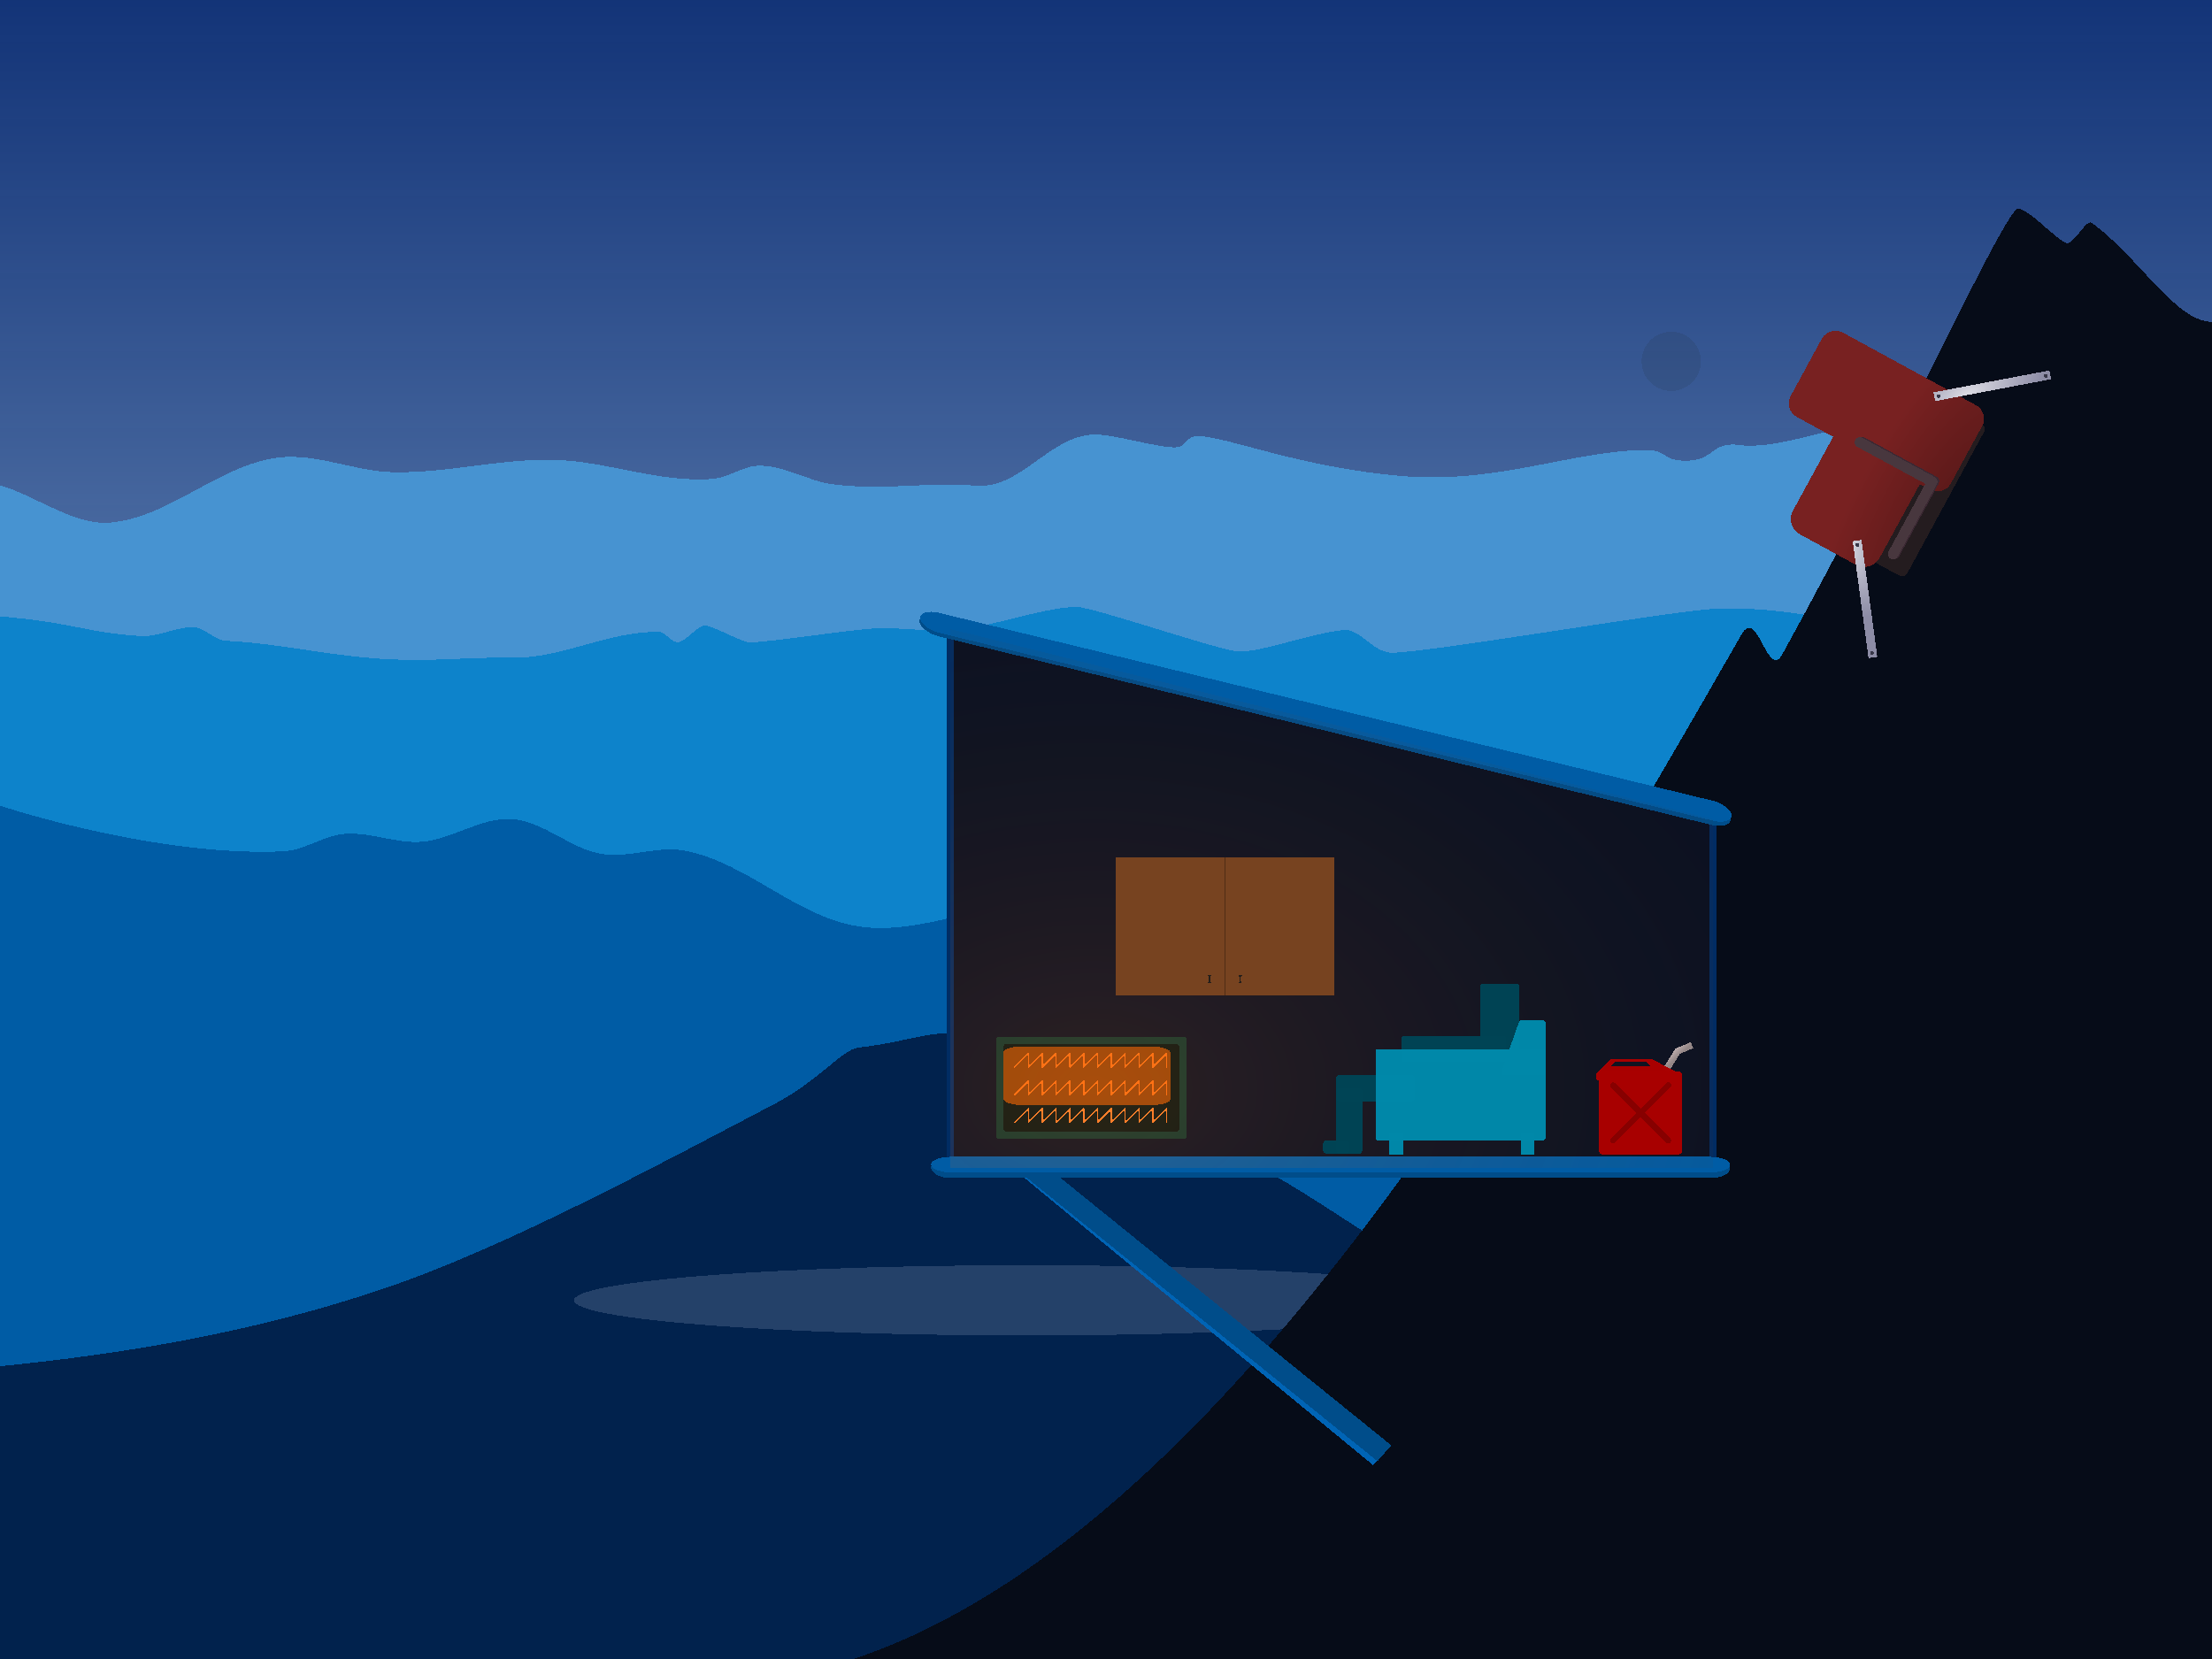 <?xml version="1.0" encoding="UTF-8" standalone="no"?>
<!-- Created with Inkscape (http://www.inkscape.org/) -->

<svg
   xmlns:dc="http://purl.org/dc/elements/1.1/"
   xmlns:cc="http://creativecommons.org/ns#"
   xmlns:rdf="http://www.w3.org/1999/02/22-rdf-syntax-ns#"
   xmlns:svg="http://www.w3.org/2000/svg"
   xmlns="http://www.w3.org/2000/svg"
   xmlns:xlink="http://www.w3.org/1999/xlink"
   xmlns:sodipodi="http://sodipodi.sourceforge.net/DTD/sodipodi-0.dtd"
   xmlns:inkscape="http://www.inkscape.org/namespaces/inkscape"
   width="1600"
   height="1200"
   viewBox="0 0 423.333 317.5"
   version="1.1"
   id="svg8"
   sodipodi:docname="scene.svg"
   inkscape:version="0.92+devel unknown"
   shape-rendering="crispEdges"
   inkscape:export-filename="/home/mwc/projects/in-orange-light/src/images/backdrop.png"
   inkscape:export-xdpi="96"
   inkscape:export-ydpi="96">
  <defs
     id="defs2">
    <linearGradient
       id="linearGradient4442"
       inkscape:collect="always">
      <stop
         id="stop4438"
         offset="0"
         style="stop-color:#948787;stop-opacity:1" />
      <stop
         id="stop4440"
         offset="1"
         style="stop-color:#c8b7b7;stop-opacity:1" />
    </linearGradient>
    <linearGradient
       inkscape:collect="always"
       id="linearGradient4419">
      <stop
         style="stop-color:#948787;stop-opacity:1"
         offset="0"
         id="stop4415" />
      <stop
         style="stop-color:#c8b7b7;stop-opacity:0.992"
         offset="1"
         id="stop4417" />
    </linearGradient>
    <linearGradient
       inkscape:collect="always"
       id="linearGradient6052">
      <stop
         style="stop-color:#ff7f2a;stop-opacity:0.148"
         offset="0"
         id="stop6048" />
      <stop
         style="stop-color:#130e0e;stop-opacity:0;"
         offset="1"
         id="stop6050" />
    </linearGradient>
    <linearGradient
       inkscape:collect="always"
       id="linearGradient4771">
      <stop
         style="stop-color:#561818;stop-opacity:1"
         offset="0"
         id="stop4767" />
      <stop
         style="stop-color:#782121;stop-opacity:1"
         offset="1"
         id="stop4769" />
    </linearGradient>
    <linearGradient
       inkscape:collect="always"
       id="linearGradient4740-6">
      <stop
         style="stop-color:#dbdbe3;stop-opacity:1"
         offset="0"
         id="stop4736" />
      <stop
         style="stop-color:#8c8ca5;stop-opacity:1"
         offset="1"
         id="stop4738" />
    </linearGradient>
    <linearGradient
       inkscape:collect="always"
       id="linearGradient4273">
      <stop
         style="stop-color:#04276f;stop-opacity:0.941"
         offset="0"
         id="stop4269" />
      <stop
         style="stop-color:#8aaad1;stop-opacity:1"
         offset="1"
         id="stop4271" />
    </linearGradient>
    <linearGradient
       inkscape:collect="always"
       xlink:href="#linearGradient4273"
       id="linearGradient4275"
       x1="205.619"
       y1="-20.5"
       x2="205.619"
       y2="201.769"
       gradientUnits="userSpaceOnUse" />
    <filter
       inkscape:collect="always"
       style="color-interpolation-filters:sRGB"
       id="filter4378"
       x="-0.024"
       width="1.049"
       y="-0.344"
       height="1.689">
      <feGaussianBlur
         inkscape:collect="always"
         stdDeviation="1.764"
         id="feGaussianBlur4380" />
    </filter>
    <filter
       inkscape:collect="always"
       style="color-interpolation-filters:sRGB"
       id="filter4427"
       x="-0.003"
       width="1.007"
       y="-0.008"
       height="1.017">
      <feGaussianBlur
         inkscape:collect="always"
         stdDeviation="0.593"
         id="feGaussianBlur4429" />
    </filter>
    <filter
       inkscape:collect="always"
       style="color-interpolation-filters:sRGB"
       id="filter4435"
       x="-0.007"
       width="1.014"
       y="-0.015"
       height="1.03">
      <feGaussianBlur
         inkscape:collect="always"
         stdDeviation="1.254"
         id="feGaussianBlur4437" />
    </filter>
    <filter
       inkscape:collect="always"
       style="color-interpolation-filters:sRGB"
       id="filter4447"
       x="-0.011"
       width="1.023"
       y="-0.02"
       height="1.04">
      <feGaussianBlur
         inkscape:collect="always"
         stdDeviation="1.988"
         id="feGaussianBlur4449" />
    </filter>
    <filter
       inkscape:collect="always"
       style="color-interpolation-filters:sRGB"
       id="filter4459"
       x="-0.003"
       width="1.006"
       y="-0.011"
       height="1.021">
      <feGaussianBlur
         inkscape:collect="always"
         stdDeviation="0.548"
         id="feGaussianBlur4461" />
    </filter>
    <radialGradient
       inkscape:collect="always"
       xlink:href="#linearGradient4740-6"
       id="radialGradient4742"
       cx="356.049"
       cy="144.032"
       fx="356.049"
       fy="144.032"
       r="11.292"
       gradientTransform="matrix(1.351,-0.196,0.08,0.55,-136.556,134.499)"
       gradientUnits="userSpaceOnUse" />
    <radialGradient
       inkscape:collect="always"
       xlink:href="#linearGradient4740-6"
       id="radialGradient4762"
       gradientUnits="userSpaceOnUse"
       gradientTransform="matrix(1.351,-0.196,0.08,0.55,-136.556,134.499)"
       cx="350.837"
       cy="144.436"
       fx="350.837"
       fy="144.436"
       r="11.292" />
    <radialGradient
       inkscape:collect="always"
       xlink:href="#linearGradient4771"
       id="radialGradient4773"
       cx="1414.043"
       cy="358.181"
       fx="1414.043"
       fy="358.181"
       r="70.523"
       gradientTransform="matrix(1.26,-2.258,0.912,0.509,-694.712,3382.134)"
       gradientUnits="userSpaceOnUse" />
    <filter
       inkscape:collect="always"
       style="color-interpolation-filters:sRGB"
       id="filter5742"
       x="-0.029"
       width="1.058"
       y="-0.317"
       height="1.634">
      <feGaussianBlur
         inkscape:collect="always"
         stdDeviation="0.349"
         id="feGaussianBlur5744" />
    </filter>
    <filter
       inkscape:collect="always"
       style="color-interpolation-filters:sRGB"
       id="filter5746"
       x="-0.029"
       width="1.058"
       y="-0.317"
       height="1.634">
      <feGaussianBlur
         inkscape:collect="always"
         stdDeviation="0.349"
         id="feGaussianBlur5748" />
    </filter>
    <filter
       inkscape:collect="always"
       style="color-interpolation-filters:sRGB"
       id="filter5750"
       x="-0.029"
       width="1.058"
       y="-0.317"
       height="1.634">
      <feGaussianBlur
         inkscape:collect="always"
         stdDeviation="0.349"
         id="feGaussianBlur5752" />
    </filter>
    <filter
       inkscape:collect="always"
       style="color-interpolation-filters:sRGB"
       id="filter5942"
       x="-0.748"
       width="2.496"
       y="-1.496"
       height="3.991">
      <feGaussianBlur
         inkscape:collect="always"
         stdDeviation="10.468"
         id="feGaussianBlur5944" />
    </filter>
    <radialGradient
       inkscape:collect="always"
       xlink:href="#linearGradient6052"
       id="radialGradient6054"
       cx="209.423"
       cy="223.244"
       fx="209.423"
       fy="223.244"
       r="72.992"
       gradientTransform="matrix(2.654,-1.0777925e-7,1.0851255e-7,1.866,-346.457,-208.325)"
       gradientUnits="userSpaceOnUse" />
    <linearGradient
       inkscape:collect="always"
       xlink:href="#linearGradient4419"
       id="linearGradient4421"
       x1="168.722"
       y1="329.627"
       x2="169.515"
       y2="329.627"
       gradientUnits="userSpaceOnUse" />
    <linearGradient
       inkscape:collect="always"
       xlink:href="#linearGradient4442"
       id="linearGradient4436"
       gradientUnits="userSpaceOnUse"
       gradientTransform="matrix(1.582,0,1.3942311e-8,1.079,-336.95,5.153)"
       x1="168.518"
       y1="330.736"
       x2="169.65"
       y2="331.044" />
  </defs>
  <sodipodi:namedview
     id="base"
     pagecolor="#000000"
     bordercolor="#666666"
     borderopacity="1.0"
     inkscape:pageopacity="0"
     inkscape:pageshadow="2"
     inkscape:zoom="0.49497475"
     inkscape:cx="293.63774"
     inkscape:cy="559.23467"
     inkscape:document-units="mm"
     inkscape:current-layer="layer4"
     inkscape:document-rotation="0"
     showgrid="false"
     units="px"
     inkscape:snap-global="false"
     inkscape:snap-page="true"
     inkscape:window-width="2560"
     inkscape:window-height="1413"
     inkscape:window-x="0"
     inkscape:window-y="27"
     inkscape:window-maximized="1"
     inkscape:showpageshadow="true"
     borderlayer="true">
    <inkscape:grid
       type="xygrid"
       id="grid4800" />
  </sodipodi:namedview>
  <g
     inkscape:label="sky"
     inkscape:groupmode="layer"
     id="layer1"
     transform="translate(0,20.5)"
     style="display:inline">
    <rect
       style="fill:url(#linearGradient4275);fill-opacity:1;stroke:none;stroke-width:1.106;stroke-linejoin:round"
       id="rect3462"
       width="423.333"
       height="317.5"
       x="6.2172489e-15"
       y="-20.5"
       inkscape:export-xdpi="96"
       inkscape:export-ydpi="96" />
  </g>
  <g
     inkscape:groupmode="layer"
     id="layer6"
     inkscape:label="mountain4"
     style="display:inline">
    <path
       style="fill:#4793d1;fill-opacity:1;stroke:none;stroke-width:2.452;stroke-linejoin:round;filter:url(#filter4447)"
       d="m 0,93.678 c 7.496,-6.106 18.771,6.682 28.405,5.866 11.08,-0.939 20.031,-10.8 31.068,-12.149 6.967,-0.851 13.863,2.54 20.879,2.722 9.886,0.257 19.691,-2.517 29.578,-2.304 9.849,0.212 19.52,4.359 29.34,3.56 2.926,-0.238 5.521,-2.409 8.457,-2.459 4.706,-0.081 9.018,2.878 13.687,3.472 9.65,1.229 16.627,-0.484 26.28,0.253 8.549,0.652 13.802,-9.921 22.416,-9.528 3.553,0.162 10.186,2.196 13.766,2.375 2.755,0.138 2.121,-2.24 4.88,-2.101 5.528,0.278 18.55,5.826 37.197,7.461 17.582,1.542 31.776,-4.869 44.863,-4.839 4.069,0.009 3,1.836 6.858,1.972 5.954,0.21 4.876,-3.66 10.386,-2.922 9.212,1.233 24.695,-7.082 37.368,-5.431 10.865,1.416 20.848,5.198 30.815,8.482 4.796,1.58 5.455,-2.694 10.339,-1.663 4.12,0.87 12.44,4.014 16.75,4.075 l 1e-5,226.978 H 0 Z"
       id="mountain4"
       inkscape:connector-curvature="0"
       sodipodi:nodetypes="caaaaaasssssssssssscccc"
       inkscape:export-xdpi="96"
       inkscape:export-ydpi="96"
       transform="matrix(1.041,0,0,1.025,-8.587,-2.012)" />
  </g>
  <g
     inkscape:groupmode="layer"
     id="layer5"
     inkscape:label="mountain3"
     style="display:inline">
    <path
       style="fill:#0d83cb;fill-opacity:1;stroke:none;stroke-width:2.182;stroke-linejoin:round;filter:url(#filter4435)"
       d="m 0,116.505 c 21.586,1.045 22.762,3.577 34.25,4.219 3.257,0.182 6.382,-1.795 9.798,-1.637 1.635,0.076 3.955,2.448 5.624,2.52 10.382,0.445 20.742,3.272 32.252,3.53 8.609,0.193 11.47,-0.457 20.555,-0.375 9.424,0.085 16.985,-4.821 26.826,-4.834 1.372,-0.002 2.168,1.933 3.547,1.931 1.478,-0.003 3.495,-3.078 4.98,-3.082 1.554,-0.004 6.708,3.127 8.269,3.122 3.883,-0.011 19.899,-2.619 23.814,-2.638 5.034,-0.025 7.407,0.483 12.439,0.454 6.242,-0.037 17.538,-4.388 23.762,-4.434 3.119,-0.023 26.836,8.353 29.938,8.334 4.83,-0.029 12.382,-3.248 19.212,-4.011 3.113,-0.348 5.36,4.364 9.104,4.233 8.441,-0.294 51.57,-7.923 59.446,-8.223 20.507,-0.782 38.952,8.092 52.03,8.004 10.563,-0.071 16.465,-5.909 22.384,-6.65 4.282,-0.536 9.117,2.914 11.756,2.732 8.003,-0.553 9.336,-2.412 13.345,-3.196 V 317.5 H 0 Z"
       id="mountain3"
       inkscape:connector-curvature="0"
       sodipodi:nodetypes="cssssssssssssssssssscccc"
       inkscape:export-xdpi="96"
       inkscape:export-ydpi="96"
       transform="matrix(1.041,0,0,1.025,-8.587,-2.012)" />
  </g>
  <g
     inkscape:groupmode="layer"
     id="layer4"
     inkscape:label="mountain2"
     style="display:inline">
    <path
       style="fill:#005ca5;fill-opacity:1;stroke:none;stroke-width:2.25;stroke-linejoin:round;filter:url(#filter4427)"
       d="m 0,149.444 c 12.805,5.17 39.86,12.434 60.297,11.478 3.897,-0.182 7.358,-2.905 11.244,-3.252 4.726,-0.422 9.426,1.818 14.158,1.47 5.693,-0.418 10.894,-4.594 16.591,-4.24 5.904,0.367 10.686,5.501 16.518,6.488 5.029,0.85 10.279,-1.553 15.29,-0.6 11.49,2.187 20.541,12.414 32.106,14.16 11.746,1.773 23.57,-5.218 35.398,-4.118 3.318,0.308 6.227,2.675 9.547,2.966 3.129,0.274 6.246,-1.684 9.349,-1.189 15.915,2.537 28.712,14.754 43.688,20.707 4.023,1.599 8.498,2.041 12.352,4.014 5.722,2.93 9.837,8.463 15.557,11.398 11.29,5.792 23.847,8.856 36.184,11.822 31.186,7.498 95.055,14.961 95.055,14.961 l 1e-5,81.991 H 0 Z"
       id="mountain2"
       inkscape:connector-curvature="0"
       sodipodi:nodetypes="csssssssssssssscccc"
       inkscape:export-xdpi="96"
       inkscape:export-ydpi="96"
       transform="matrix(1.041,0,0,1.025,-8.587,-2.012)" />
  </g>
  <g
     inkscape:groupmode="layer"
     id="layer3"
     inkscape:label="mountain1"
     style="display:inline">
    <path
       style="fill:#01224d;fill-opacity:1;stroke:none;stroke-width:1.923;stroke-linejoin:round;filter:url(#filter4459)"
       d="m 0,257.824 c 28.035,-2.384 54.26,-6.703 79.878,-15.636 22.008,-7.675 50.374,-23.265 70.911,-34.185 7.968,-4.237 12.312,-10.098 15.275,-10.439 10.625,-1.225 14.355,-4.105 21.631,-1.778 8.278,2.647 25.456,9.533 52.564,24.362 12.687,6.94 34.872,23.732 45.984,27.852 43.933,16.286 137.09,31.055 137.09,31.055 l -2e-5,38.446 H 0 Z"
       id="mountain1"
       inkscape:connector-curvature="0"
       sodipodi:nodetypes="csssssscccc"
       inkscape:export-xdpi="96"
       inkscape:export-ydpi="96"
       transform="matrix(1.041,0,0,1.025,-8.587,-2.012)" />
  </g>
  <g
     inkscape:groupmode="layer"
     id="layer7"
     inkscape:label="clouds"
     style="display:inline">
    <path
       style="fill:#c9d7f2;fill-opacity:0.176;stroke:none;stroke-width:0.882;stroke-linejoin:round;filter:url(#filter4378)"
       d="m 218.19,180.91 c 2e-5,3.395 -38.807,6.147 -86.679,6.147 -47.871,0 -86.679,-2.752 -86.679,-6.147 -6e-6,-1.393 6.534,-2.678 17.546,-3.708 15.827,-1.481 40.904,-2.438 69.133,-2.438 47.871,0 86.679,2.752 86.679,6.147 z"
       id="path4319"
       inkscape:connector-curvature="0"
       sodipodi:nodetypes="cscssc"
       transform="matrix(1,0,0,1.093,65.016,51.12)"
       inkscape:export-xdpi="96"
       inkscape:export-ydpi="96" />
  </g>
  <g
     inkscape:groupmode="layer"
     id="layer2"
     inkscape:label="mountain w/ cable"
     style="display:inline" />
  <g
     inkscape:groupmode="layer"
     id="layer17"
     inkscape:label="mountain w/o cable">
    <g
       style="display:inline"
       id="g4645"
       inkscape:export-xdpi="96"
       inkscape:export-ydpi="96">
      <path
         style="fill:#060c18;fill-opacity:1;stroke:none;stroke-width:1.013;stroke-linejoin:round"
         d="M 423.333,61.591 V 317.5 l -259.995,10e-6 c 70.093,-23.287 130.149,-126.564 169.981,-196.12 3.052,-5.329 4.973,8.951 7.795,3.822 24.258,-44.079 39.917,-79.523 44.652,-85.019 1.463,-1.463 7.269,5.423 9.715,6.321 1.302,0.478 3.754,-4.61 4.805,-3.864 8.847,6.288 16.043,18.95 23.047,18.95 z"
         id="path4647"
         inkscape:connector-curvature="0"
         sodipodi:nodetypes="cccsscssc"
         inkscape:export-xdpi="96"
         inkscape:export-ydpi="96" />
      <path
         inkscape:export-ydpi="96"
         inkscape:export-xdpi="96"
         sodipodi:nodetypes="cccsscssc"
         inkscape:connector-curvature="0"
         id="rect4290"
         d="M 423.333,61.591 V 317.5 l -259.995,10e-6 c 70.093,-23.287 130.149,-126.564 169.981,-196.12 3.052,-5.329 4.973,8.951 7.795,3.822 24.258,-44.079 39.917,-79.523 44.652,-85.019 1.463,-1.463 7.269,5.423 9.715,6.321 1.302,0.478 3.754,-4.61 4.805,-3.864 8.847,6.288 16.043,18.95 23.047,18.95 z"
         style="fill:#060c18;fill-opacity:1;stroke:none;stroke-width:1.013;stroke-linejoin:round" />
      <path
         inkscape:connector-curvature="0"
         id="path4636"
         d="m 339.65,126.366 -0.764,-0.529 -2.424,-0.133 -0.384,2.585 2.259,0.842 z"
         style="fill:#060c18;fill-opacity:1;stroke:none;stroke-width:0.265px;stroke-linecap:butt;stroke-linejoin:miter;stroke-opacity:1" />
      <path
         inkscape:connector-curvature="0"
         id="path4638"
         d="m 322.149,140.791 -0.538,0.928 1.538,0.201 2.244,-0.684 -0.961,-1.726 -2.078,1.067 z"
         style="fill:#060c18;fill-opacity:1;stroke:none;stroke-width:0.265px;stroke-linecap:butt;stroke-linejoin:miter;stroke-opacity:1" />
    </g>
  </g>
  <g
     inkscape:groupmode="layer"
     id="layer8"
     inkscape:label="cabin"
     style="display:inline">
    <g
       id="cabin"
       inkscape:export-filename="/home/mwc/cabin.png"
       inkscape:export-xdpi="96"
       inkscape:export-ydpi="96">
      <path
         sodipodi:nodetypes="ccccc"
         inkscape:connector-curvature="0"
         id="rect4471"
         d="m 181.842,120.371 145.985,36.385 v 66.815 H 181.842 Z"
         style="fill:#081022;fill-opacity:1;stroke:#012c63;stroke-width:1.401;stroke-linejoin:round;stroke-opacity:1" />
      <rect
         rx="3.673"
         transform="matrix(0.971,0.237,0,1,0,0)"
         ry="1.949"
         y="74.028"
         x="181.214"
         height="3.898"
         width="159.859"
         id="rect4474"
         style="fill:#004d8a;fill-opacity:1;stroke:none;stroke-width:1.117;stroke-linejoin:round" />
      <rect
         transform="matrix(0.772,0.636,-0.657,0.753,0,0)"
         style="fill:#0064b5;fill-opacity:1;stroke:none;stroke-width:0.822;stroke-linejoin:round"
         id="rect4478"
         width="86.678"
         height="3.995"
         x="295.75"
         y="45.386"
         rx="0"
         ry="0" />
      <rect
         ry="0"
         rx="0"
         y="47.731"
         x="295.815"
         height="4.03"
         width="86.799"
         id="rect4621"
         style="fill:#004d8a;fill-opacity:1;stroke:none;stroke-width:0.826;stroke-linejoin:round"
         transform="matrix(0.778,0.629,-0.658,0.753,0,0)" />
      <rect
         ry="1.949"
         rx="3.673"
         y="221.399"
         x="178.2"
         height="4.062"
         width="152.92"
         id="rect4476"
         style="fill:#004d8a;fill-opacity:1;stroke:none;stroke-width:1.101;stroke-linejoin:round" />
      <rect
         style="fill:#005ca5;fill-opacity:1;stroke:none;stroke-width:0.942;stroke-linejoin:round"
         id="rect4611"
         width="152.92"
         height="2.974"
         x="178.2"
         y="221.399"
         rx="3.673"
         ry="1.427" />
      <rect
         style="fill:#005ca5;fill-opacity:1;stroke:none;stroke-width:1.106;stroke-linejoin:round"
         id="rect4613"
         width="159.818"
         height="3.82"
         x="181.167"
         y="73.654"
         ry="1.91"
         transform="matrix(0.972,0.236,0,1,0,0)"
         rx="3.672" />
    </g>
  </g>
  <g
     inkscape:groupmode="layer"
     id="layer9"
     inkscape:label="generator"
     style="display:inline">
    <g
       id="generator"
       transform="rotate(-61.499,346.334,61.981)"
       inkscape:export-xdpi="96"
       inkscape:export-ydpi="96">
      <rect
         ry="1.07"
         rx="1.076"
         y="77.145"
         x="312.181"
         height="24.03"
         width="32.974"
         id="rect4493"
         style="fill:#241c1f;fill-opacity:1;stroke:none;stroke-width:1.224;stroke-linejoin:round;stroke-opacity:1" />
      <path
         style="fill:url(#radialGradient4773);fill-opacity:1;stroke:none;stroke-width:4.161;stroke-linejoin:round;stroke-opacity:1"
         d="m 1326.557,236.695 c -4.011,-0.003 -7.886,2.136 -9.941,5.922 l -22.346,41.154 c -2.99,5.506 -0.963,12.346 4.543,15.336 l 26.186,14.219 -28.947,53.312 c -3.353,6.175 -1.081,13.844 5.094,17.197 l 40.418,21.947 c 6.175,3.353 13.844,1.081 17.197,-5.094 l 28.947,-53.312 7.166,3.891 c 5.506,2.99 12.346,0.963 15.336,-4.543 l 22.346,-41.154 c 2.99,-5.506 0.965,-12.346 -4.541,-15.336 l -18.311,-9.941 v -0.002 l -40.418,-21.945 -37.33,-20.27 c -1.721,-0.934 -3.573,-1.379 -5.396,-1.381 z"
         transform="matrix(0.126,0.233,-0.233,0.126,235.541,-271.955)"
         id="rect4481"
         inkscape:connector-curvature="0" />
      <g
         transform="translate(-0.936,0.405)"
         id="g4517">
        <g
           id="g4497"
           transform="translate(0.869,0.033)"
           style="fill:#3b2833;fill-opacity:1">
          <rect
             ry="1"
             rx="1"
             y="80.042"
             x="330.296"
             height="17.783"
             width="1.999"
             id="rect4489"
             style="fill:#3b2833;fill-opacity:1;stroke:none;stroke-width:0.83;stroke-linejoin:round;stroke-opacity:1" />
          <rect
             transform="rotate(90)"
             style="fill:#3b2833;fill-opacity:1;stroke:none;stroke-width:0.83;stroke-linejoin:round;stroke-opacity:1"
             id="rect4491"
             width="1.999"
             height="17.783"
             x="95.826"
             y="-332.296"
             rx="1"
             ry="1" />
        </g>
        <g
           transform="translate(0.632,-0.203)"
           id="g4503">
          <rect
             style="fill:#48373e;fill-opacity:1;stroke:none;stroke-width:0.83;stroke-linejoin:round;stroke-opacity:1"
             id="rect4499"
             width="1.999"
             height="17.783"
             x="330.296"
             y="80.042"
             rx="1"
             ry="1" />
          <rect
             ry="1"
             rx="1"
             y="-332.296"
             x="95.826"
             height="17.783"
             width="1.999"
             id="rect4501"
             style="fill:#48373e;fill-opacity:1;stroke:none;stroke-width:0.83;stroke-linejoin:round;stroke-opacity:1"
             transform="rotate(90)" />
        </g>
      </g>
    </g>
    <g
       id="top-strap"
       inkscape:export-xdpi="96"
       inkscape:export-ydpi="96">
      <rect
         transform="rotate(-10.715)"
         ry="0"
         rx="0"
         y="142.582"
         x="349.612"
         height="1.701"
         width="22.584"
         id="rect4685"
         style="fill:url(#radialGradient4742);fill-opacity:1;stroke:none;stroke-width:1.101;stroke-linejoin:round;stroke-opacity:1" />
      <circle
         r="0.376"
         cy="75.82"
         cx="370.992"
         id="path4691"
         style="fill:#373748;fill-opacity:1;stroke:none;stroke-width:1.101;stroke-linejoin:round;stroke-opacity:1" />
      <circle
         style="fill:#373748;fill-opacity:1;stroke:none;stroke-width:1.101;stroke-linejoin:round;stroke-opacity:1"
         id="circle4693"
         cx="391.519"
         cy="71.944"
         r="0.376" />
    </g>
    <g
       id="bottom-strap"
       transform="rotate(93.006,349.739,82.684)"
       inkscape:export-xdpi="96"
       inkscape:export-ydpi="96">
      <rect
         style="fill:url(#radialGradient4762);fill-opacity:1;stroke:none;stroke-width:1.101;stroke-linejoin:round;stroke-opacity:1"
         id="rect4754"
         width="22.584"
         height="1.701"
         x="349.612"
         y="142.582"
         rx="0"
         ry="0"
         transform="rotate(-10.715)" />
      <circle
         style="fill:#373748;fill-opacity:1;stroke:none;stroke-width:1.101;stroke-linejoin:round;stroke-opacity:1"
         id="circle4756"
         cx="370.992"
         cy="75.82"
         r="0.376" />
      <circle
         r="0.376"
         cy="71.944"
         cx="391.519"
         id="circle4758"
         style="fill:#373748;fill-opacity:1;stroke:none;stroke-width:1.101;stroke-linejoin:round;stroke-opacity:1" />
    </g>
  </g>
  <g
     inkscape:groupmode="layer"
     id="layer15"
     inkscape:label="smoke"
     style="display:inline">
    <circle
       style="opacity:0.99;fill:#1c2422;fill-opacity:0.12;stroke:none;stroke-width:1.1;stroke-linecap:round;stroke-linejoin:round;stroke-miterlimit:4;stroke-dasharray:none;stroke-opacity:1"
       id="smoke"
       cx="319.843"
       cy="69.153"
       r="5.67"
       inkscape:export-filename="/home/mwc/smoke.png"
       inkscape:export-xdpi="96"
       inkscape:export-ydpi="96" />
  </g>
  <g
     inkscape:groupmode="layer"
     id="layer10"
     inkscape:label="heater"
     style="display:inline">
    <g
       id="heater"
       inkscape:export-xdpi="96"
       inkscape:export-ydpi="96">
      <rect
         ry="0.524"
         rx="0.57"
         y="198.395"
         x="190.669"
         height="19.598"
         width="36.396"
         id="rect4826"
         style="opacity:0.988;fill:#0f382f;fill-opacity:1;stroke:none;stroke-width:0.241;stroke-linecap:round;stroke-linejoin:round;stroke-miterlimit:4;stroke-dasharray:none;stroke-opacity:1" />
      <rect
         style="opacity:0.988;fill:#061512;fill-opacity:1;stroke:none;stroke-width:0.215;stroke-linecap:round;stroke-linejoin:round;stroke-miterlimit:4;stroke-dasharray:none;stroke-opacity:1"
         id="rect4828"
         width="33.596"
         height="16.798"
         x="192.068"
         y="199.795"
         rx="0.527"
         ry="0.449" />
      <path
         inkscape:connector-curvature="0"
         id="path4804"
         d="m 194.172,204.225 2.646,-2.646 v 2.646 l 2.646,-2.646 v 2.646 l 2.646,-2.646 v 2.646 l 2.646,-2.646 v 2.646 l 2.646,-2.646 v 2.646 l 2.646,-2.646 v 2.646 l 2.646,-2.646 v 2.646 l 2.646,-2.646 v 2.646 l 2.646,-2.646 v 2.646 l 2.646,-2.646 v 2.646 l 2.646,-2.646 v 2.646"
         style="fill:none;stroke:#130800;stroke-width:0.265px;stroke-linecap:round;stroke-linejoin:round;stroke-opacity:1" />
      <path
         style="fill:none;stroke:#130800;stroke-width:0.265px;stroke-linecap:round;stroke-linejoin:round;stroke-opacity:1"
         d="m 194.172,209.517 2.646,-2.646 v 2.646 l 2.646,-2.646 v 2.646 l 2.646,-2.646 v 2.646 l 2.646,-2.646 v 2.646 l 2.646,-2.646 v 2.646 l 2.646,-2.646 v 2.646 l 2.646,-2.646 v 2.646 l 2.646,-2.646 v 2.646 l 2.646,-2.646 v 2.646 l 2.646,-2.646 v 2.646 l 2.646,-2.646 v 2.646"
         id="path4806"
         inkscape:connector-curvature="0" />
      <path
         inkscape:connector-curvature="0"
         id="path4808"
         d="m 194.172,214.808 2.646,-2.646 v 2.646 l 2.646,-2.646 v 2.646 l 2.646,-2.646 v 2.646 l 2.646,-2.646 v 2.646 l 2.646,-2.646 v 2.646 l 2.646,-2.646 v 2.646 l 2.646,-2.646 v 2.646 l 2.646,-2.646 v 2.646 l 2.646,-2.646 v 2.646 l 2.646,-2.646 v 2.646 l 2.646,-2.646 v 2.646"
         style="fill:none;stroke:#130800;stroke-width:0.265px;stroke-linecap:round;stroke-linejoin:round;stroke-opacity:1" />
    </g>
  </g>
  <g
     style="display:inline"
     inkscape:label="heater on"
     id="g4934"
     inkscape:groupmode="layer">
    <g
       id="heater-on"
       inkscape:export-xdpi="96"
       inkscape:export-ydpi="96">
      <path
         style="fill:none;stroke:#ff7f2a;stroke-width:0.265px;stroke-linecap:round;stroke-linejoin:round;stroke-opacity:1"
         d="m 194.172,204.225 2.646,-2.646 v 2.646 l 2.646,-2.646 v 2.646 l 2.646,-2.646 v 2.646 l 2.646,-2.646 v 2.646 l 2.646,-2.646 v 2.646 l 2.646,-2.646 v 2.646 l 2.646,-2.646 v 2.646 l 2.646,-2.646 v 2.646 l 2.646,-2.646 v 2.646 l 2.646,-2.646 v 2.646 l 2.646,-2.646 v 2.646"
         id="path4928"
         inkscape:connector-curvature="0" />
      <path
         inkscape:connector-curvature="0"
         id="path4930"
         d="m 194.172,209.517 2.646,-2.646 v 2.646 l 2.646,-2.646 v 2.646 l 2.646,-2.646 v 2.646 l 2.646,-2.646 v 2.646 l 2.646,-2.646 v 2.646 l 2.646,-2.646 v 2.646 l 2.646,-2.646 v 2.646 l 2.646,-2.646 v 2.646 l 2.646,-2.646 v 2.646 l 2.646,-2.646 v 2.646 l 2.646,-2.646 v 2.646"
         style="fill:none;stroke:#ff7f2a;stroke-width:0.265px;stroke-linecap:round;stroke-linejoin:round;stroke-opacity:1" />
      <path
         style="fill:none;stroke:#ff7f2a;stroke-width:0.265px;stroke-linecap:round;stroke-linejoin:round;stroke-opacity:1"
         d="m 194.172,214.808 2.646,-2.646 v 2.646 l 2.646,-2.646 v 2.646 l 2.646,-2.646 v 2.646 l 2.646,-2.646 v 2.646 l 2.646,-2.646 v 2.646 l 2.646,-2.646 v 2.646 l 2.646,-2.646 v 2.646 l 2.646,-2.646 v 2.646 l 2.646,-2.646 v 2.646 l 2.646,-2.646 v 2.646 l 2.646,-2.646 v 2.646"
         id="path4932"
         inkscape:connector-curvature="0" />
      <path
         style="fill:none;stroke:#ff7f2a;stroke-width:0.265px;stroke-linecap:round;stroke-linejoin:round;stroke-opacity:1;filter:url(#filter5750)"
         d="m 194.172,204.225 2.646,-2.646 v 2.646 l 2.646,-2.646 v 2.646 l 2.646,-2.646 v 2.646 l 2.646,-2.646 v 2.646 l 2.646,-2.646 v 2.646 l 2.646,-2.646 v 2.646 l 2.646,-2.646 v 2.646 l 2.646,-2.646 v 2.646 l 2.646,-2.646 v 2.646 l 2.646,-2.646 v 2.646 l 2.646,-2.646 v 2.646"
         id="path5544"
         inkscape:connector-curvature="0" />
      <path
         inkscape:connector-curvature="0"
         id="path5546"
         d="m 194.172,209.517 2.646,-2.646 v 2.646 l 2.646,-2.646 v 2.646 l 2.646,-2.646 v 2.646 l 2.646,-2.646 v 2.646 l 2.646,-2.646 v 2.646 l 2.646,-2.646 v 2.646 l 2.646,-2.646 v 2.646 l 2.646,-2.646 v 2.646 l 2.646,-2.646 v 2.646 l 2.646,-2.646 v 2.646 l 2.646,-2.646 v 2.646"
         style="fill:none;stroke:#ff7f2a;stroke-width:0.265px;stroke-linecap:round;stroke-linejoin:round;stroke-opacity:1;filter:url(#filter5746)" />
      <path
         style="fill:none;stroke:#ff7f2a;stroke-width:0.265px;stroke-linecap:round;stroke-linejoin:round;stroke-opacity:1;filter:url(#filter5742)"
         d="m 194.172,214.808 2.646,-2.646 v 2.646 l 2.646,-2.646 v 2.646 l 2.646,-2.646 v 2.646 l 2.646,-2.646 v 2.646 l 2.646,-2.646 v 2.646 l 2.646,-2.646 v 2.646 l 2.646,-2.646 v 2.646 l 2.646,-2.646 v 2.646 l 2.646,-2.646 v 2.646 l 2.646,-2.646 v 2.646 l 2.646,-2.646 v 2.646"
         id="path5548"
         inkscape:connector-curvature="0" />
    </g>
  </g>
  <g
     inkscape:groupmode="layer"
     id="layer11"
     inkscape:label="heater glow"
     style="display:inline">
    <g
       id="g6058"
       inkscape:export-xdpi="96"
       inkscape:export-ydpi="96">
      <rect
         transform="matrix(0.951,0,0,0.664,9.388,67.645)"
         ry="1.701"
         rx="3.356"
         y="199.795"
         x="192.068"
         height="16.798"
         width="33.596"
         id="rect5804"
         style="display:inline;opacity:0.988;fill:#ff6600;fill-opacity:0.604;stroke:none;stroke-width:0.203;stroke-linecap:round;stroke-linejoin:round;stroke-miterlimit:4;stroke-dasharray:none;stroke-opacity:1;filter:url(#filter5942)" />
      <path
         style="display:inline;fill:url(#radialGradient6054);fill-opacity:1;stroke:none;stroke-width:1.401;stroke-linejoin:round;stroke-opacity:1"
         d="m 181.842,120.371 145.985,36.385 v 66.815 H 181.842 Z"
         id="path6045"
         inkscape:connector-curvature="0"
         sodipodi:nodetypes="ccccc" />
    </g>
  </g>
  <g
     inkscape:groupmode="layer"
     id="layer12"
     inkscape:label="fuel can"
     style="display:inline">
    <g
       id="g4463"
       inkscape:export-xdpi="96"
       inkscape:export-ydpi="96"
       transform="matrix(-1,0,0,1,630.162,0)"
       inkscape:export-filename="/home/mwc/fuel.png">
      <g
         id="fuel">
        <rect
           style="opacity:0.99;fill:#aa0000;fill-opacity:1;stroke-width:0.203;stroke-linecap:round;stroke-linejoin:round"
           id="rect4374"
           width="15.875"
           height="15.875"
           x="308.24"
           y="205.052"
           rx="0.654"
           ry="0.654" />
        <path
           inkscape:connector-curvature="0"
           id="path4384"
           d="M 321.469,218.281 310.885,207.698"
           style="fill:none;stroke:#870000;stroke-width:1.1;stroke-linecap:round;stroke-linejoin:round;stroke-miterlimit:4;stroke-dasharray:none;stroke-opacity:1" />
        <path
           style="fill:none;stroke:#870000;stroke-width:1.1;stroke-linecap:round;stroke-linejoin:round;stroke-miterlimit:4;stroke-dasharray:none;stroke-opacity:1"
           d="m 310.885,218.281 10.583,-10.583"
           id="path4392"
           inkscape:connector-curvature="0" />
        <path
           id="rect4434"
           transform="matrix(0.377,-0.926,0.926,0.378,0,0)"
           style="opacity:0.99;fill:url(#linearGradient4436);fill-opacity:1;stroke:none;stroke-width:1.437;stroke-linecap:round;stroke-linejoin:round;stroke-miterlimit:4;stroke-dasharray:none"
           d="m -70.069,359.104 h 1.256 v 3.139 h -1.256 z m 0.236,2.405 1.019,0.734 -2.689,3.735 -1.019,-0.734 z"
           inkscape:connector-curvature="0" />
        <path
           style="opacity:0.99;fill:#aa0000;fill-opacity:1;stroke-width:0.221;stroke-linecap:round;stroke-linejoin:round"
           d="m 1185,765 c -20,10 0,-9.3e-4 -20,10.205 v 4.59 c 0,0.114 1.103,0.205 2.473,0.205 h 55.055 c 1.369,0 2.473,-0.091 2.473,-0.205 v -4.59 c -10,-10.206 0,-0.205 -10,-10.205 z m 4,2 h 23 l 3,3 h -29 z"
           transform="scale(0.265)"
           id="rect4396"
           inkscape:connector-curvature="0" />
      </g>
    </g>
  </g>
  <g
     inkscape:groupmode="layer"
     id="layer13"
     inkscape:label="cupboard"
     style="display:inline">
    <g
       id="g4609"
       inkscape:export-filename="/home/mwc/cupboard.png"
       inkscape:export-xdpi="96"
       inkscape:export-ydpi="96">
      <rect
         ry="0"
         y="164.015"
         x="213.519"
         height="26.459"
         width="41.804"
         id="rect4475"
         style="opacity:0.99;fill:#784421;fill-opacity:1;stroke:none;stroke-width:1.224;stroke-linecap:round;stroke-linejoin:round;stroke-miterlimit:4;stroke-dasharray:none;stroke-opacity:1" />
      <rect
         y="164.015"
         x="234.284"
         height="26.459"
         width="0.282"
         id="rect4477"
         style="opacity:0.99;fill:#502d16;fill-opacity:1;stroke:none;stroke-width:0.445;stroke-linecap:round;stroke-linejoin:round;stroke-miterlimit:4;stroke-dasharray:none;stroke-opacity:1" />
      <path
         sodipodi:nodetypes="ccccccccc"
         inkscape:connector-curvature="0"
         id="rect4485"
         d="m 236.884,186.573 h 0.894 l -0.298,0.316 v 0.965 l 0.298,0.316 h -0.894 l 0.298,-0.317 v -0.959 z"
         style="opacity:0.99;fill:#241f1c;fill-opacity:1;stroke:none;stroke-width:1.282;stroke-linecap:round;stroke-linejoin:round;stroke-miterlimit:4;stroke-dasharray:none;stroke-opacity:1" />
      <path
         style="opacity:0.99;fill:#241f1c;fill-opacity:1;stroke:none;stroke-width:1.341;stroke-linecap:round;stroke-linejoin:round;stroke-miterlimit:4;stroke-dasharray:none;stroke-opacity:1"
         d="m 231.027,186.573 h 0.978 l -0.326,0.316 v 0.965 l 0.326,0.316 h -0.978 l 0.326,-0.317 v -0.959 z"
         id="path4488"
         inkscape:connector-curvature="0"
         sodipodi:nodetypes="ccccccccc" />
    </g>
  </g>
  <g
     inkscape:groupmode="layer"
     id="layer14"
     inkscape:label="you"
     style="display:inline">
    <g
       id="g4589"
       inkscape:label="#you"
       inkscape:export-filename="/home/mwc/you.png"
       inkscape:export-xdpi="96"
       inkscape:export-ydpi="96">
      <g
         transform="matrix(1.89,0,0,1.89,-249.051,-192.687)"
         inkscape:export-ydpi="96"
         inkscape:export-xdpi="96"
         inkscape:export-filename="/home/mwc/you.png"
         id="you">
        <g
           transform="translate(1.173,-2.173)"
           style="display:inline"
           id="g4518">
          <rect
             ry="0.271"
             rx="0.271"
             y="203.729"
             x="280.458"
             height="7.938"
             width="3.969"
             id="rect4502"
             style="opacity:0.99;fill:#004455;fill-opacity:1;stroke:none;stroke-width:1.1;stroke-linecap:round;stroke-linejoin:round;stroke-miterlimit:4;stroke-dasharray:none;stroke-opacity:1" />
          <rect
             ry="0.271"
             rx="0.271"
             y="209.021"
             x="272.521"
             height="2.646"
             width="10.583"
             id="rect4504"
             style="opacity:0.99;fill:#004455;fill-opacity:1;stroke:none;stroke-width:1.1;stroke-linecap:round;stroke-linejoin:round;stroke-miterlimit:4;stroke-dasharray:none;stroke-opacity:1" />
          <rect
             ry="0.271"
             rx="0.271"
             y="212.99"
             x="265.906"
             height="2.646"
             width="7.938"
             id="rect4506"
             style="opacity:0.99;fill:#004455;fill-opacity:1;stroke:none;stroke-width:1.1;stroke-linecap:round;stroke-linejoin:round;stroke-miterlimit:4;stroke-dasharray:none;stroke-opacity:1" />
          <rect
             ry="0.339"
             rx="0.271"
             y="214.312"
             x="265.906"
             height="6.615"
             width="2.646"
             id="rect4508"
             style="opacity:0.99;fill:#004455;fill-opacity:1;stroke:none;stroke-width:1.23;stroke-linecap:round;stroke-linejoin:round;stroke-miterlimit:4;stroke-dasharray:none;stroke-opacity:1" />
          <rect
             ry="0.271"
             rx="0.271"
             y="219.604"
             x="264.583"
             height="1.323"
             width="2.646"
             id="rect4510"
             style="opacity:0.99;fill:#004455;fill-opacity:1;stroke:none;stroke-width:1.1;stroke-linecap:round;stroke-linejoin:round;stroke-miterlimit:4;stroke-dasharray:none;stroke-opacity:1" />
        </g>
        <rect
           style="display:inline;opacity:0.99;fill:#0088aa;fill-opacity:1;stroke:none;stroke-width:0.743;stroke-linecap:round;stroke-linejoin:round;stroke-miterlimit:4;stroke-dasharray:none;stroke-opacity:1"
           id="rect4496"
           width="17.213"
           height="9.26"
           x="271.048"
           y="208.17"
           rx="0.238"
           ry="0.275" />
        <path
           style="display:inline;opacity:0.99;fill:#0088aa;fill-opacity:1;stroke:none;stroke-width:0.808;stroke-linecap:round;stroke-linejoin:round;stroke-miterlimit:4;stroke-dasharray:none;stroke-opacity:1"
           d="m 285.863,205.239 h 2.138 c 0.137,0 0.261,0.128 0.261,0.286 v 5.006 c 0,0.158 -0.062,0.286 -0.139,0.286 h -4.202 c -0.077,0 -0.19,-0.142 -0.139,-0.286 l 1.771,-5.006 c 0.051,-0.144 0.129,-0.286 0.31,-0.286 z"
           id="rect4498"
           inkscape:connector-curvature="0"
           sodipodi:nodetypes="sssssssss" />
      </g>
      <rect
         ry="0"
         rx="0"
         y="216.958"
         x="265.906"
         height="3.969"
         width="2.646"
         id="rect4574"
         style="opacity:0.99;fill:#0088aa;fill-opacity:1;stroke:none;stroke-width:1.1;stroke-linecap:round;stroke-linejoin:round;stroke-miterlimit:4;stroke-dasharray:none;stroke-opacity:1" />
      <rect
         style="opacity:0.99;fill:#0088aa;fill-opacity:1;stroke:none;stroke-width:1.1;stroke-linecap:round;stroke-linejoin:round;stroke-miterlimit:4;stroke-dasharray:none;stroke-opacity:1"
         id="rect4576"
         width="2.646"
         height="3.969"
         x="291.042"
         y="216.958"
         rx="0"
         ry="0" />
    </g>
  </g>
</svg>
